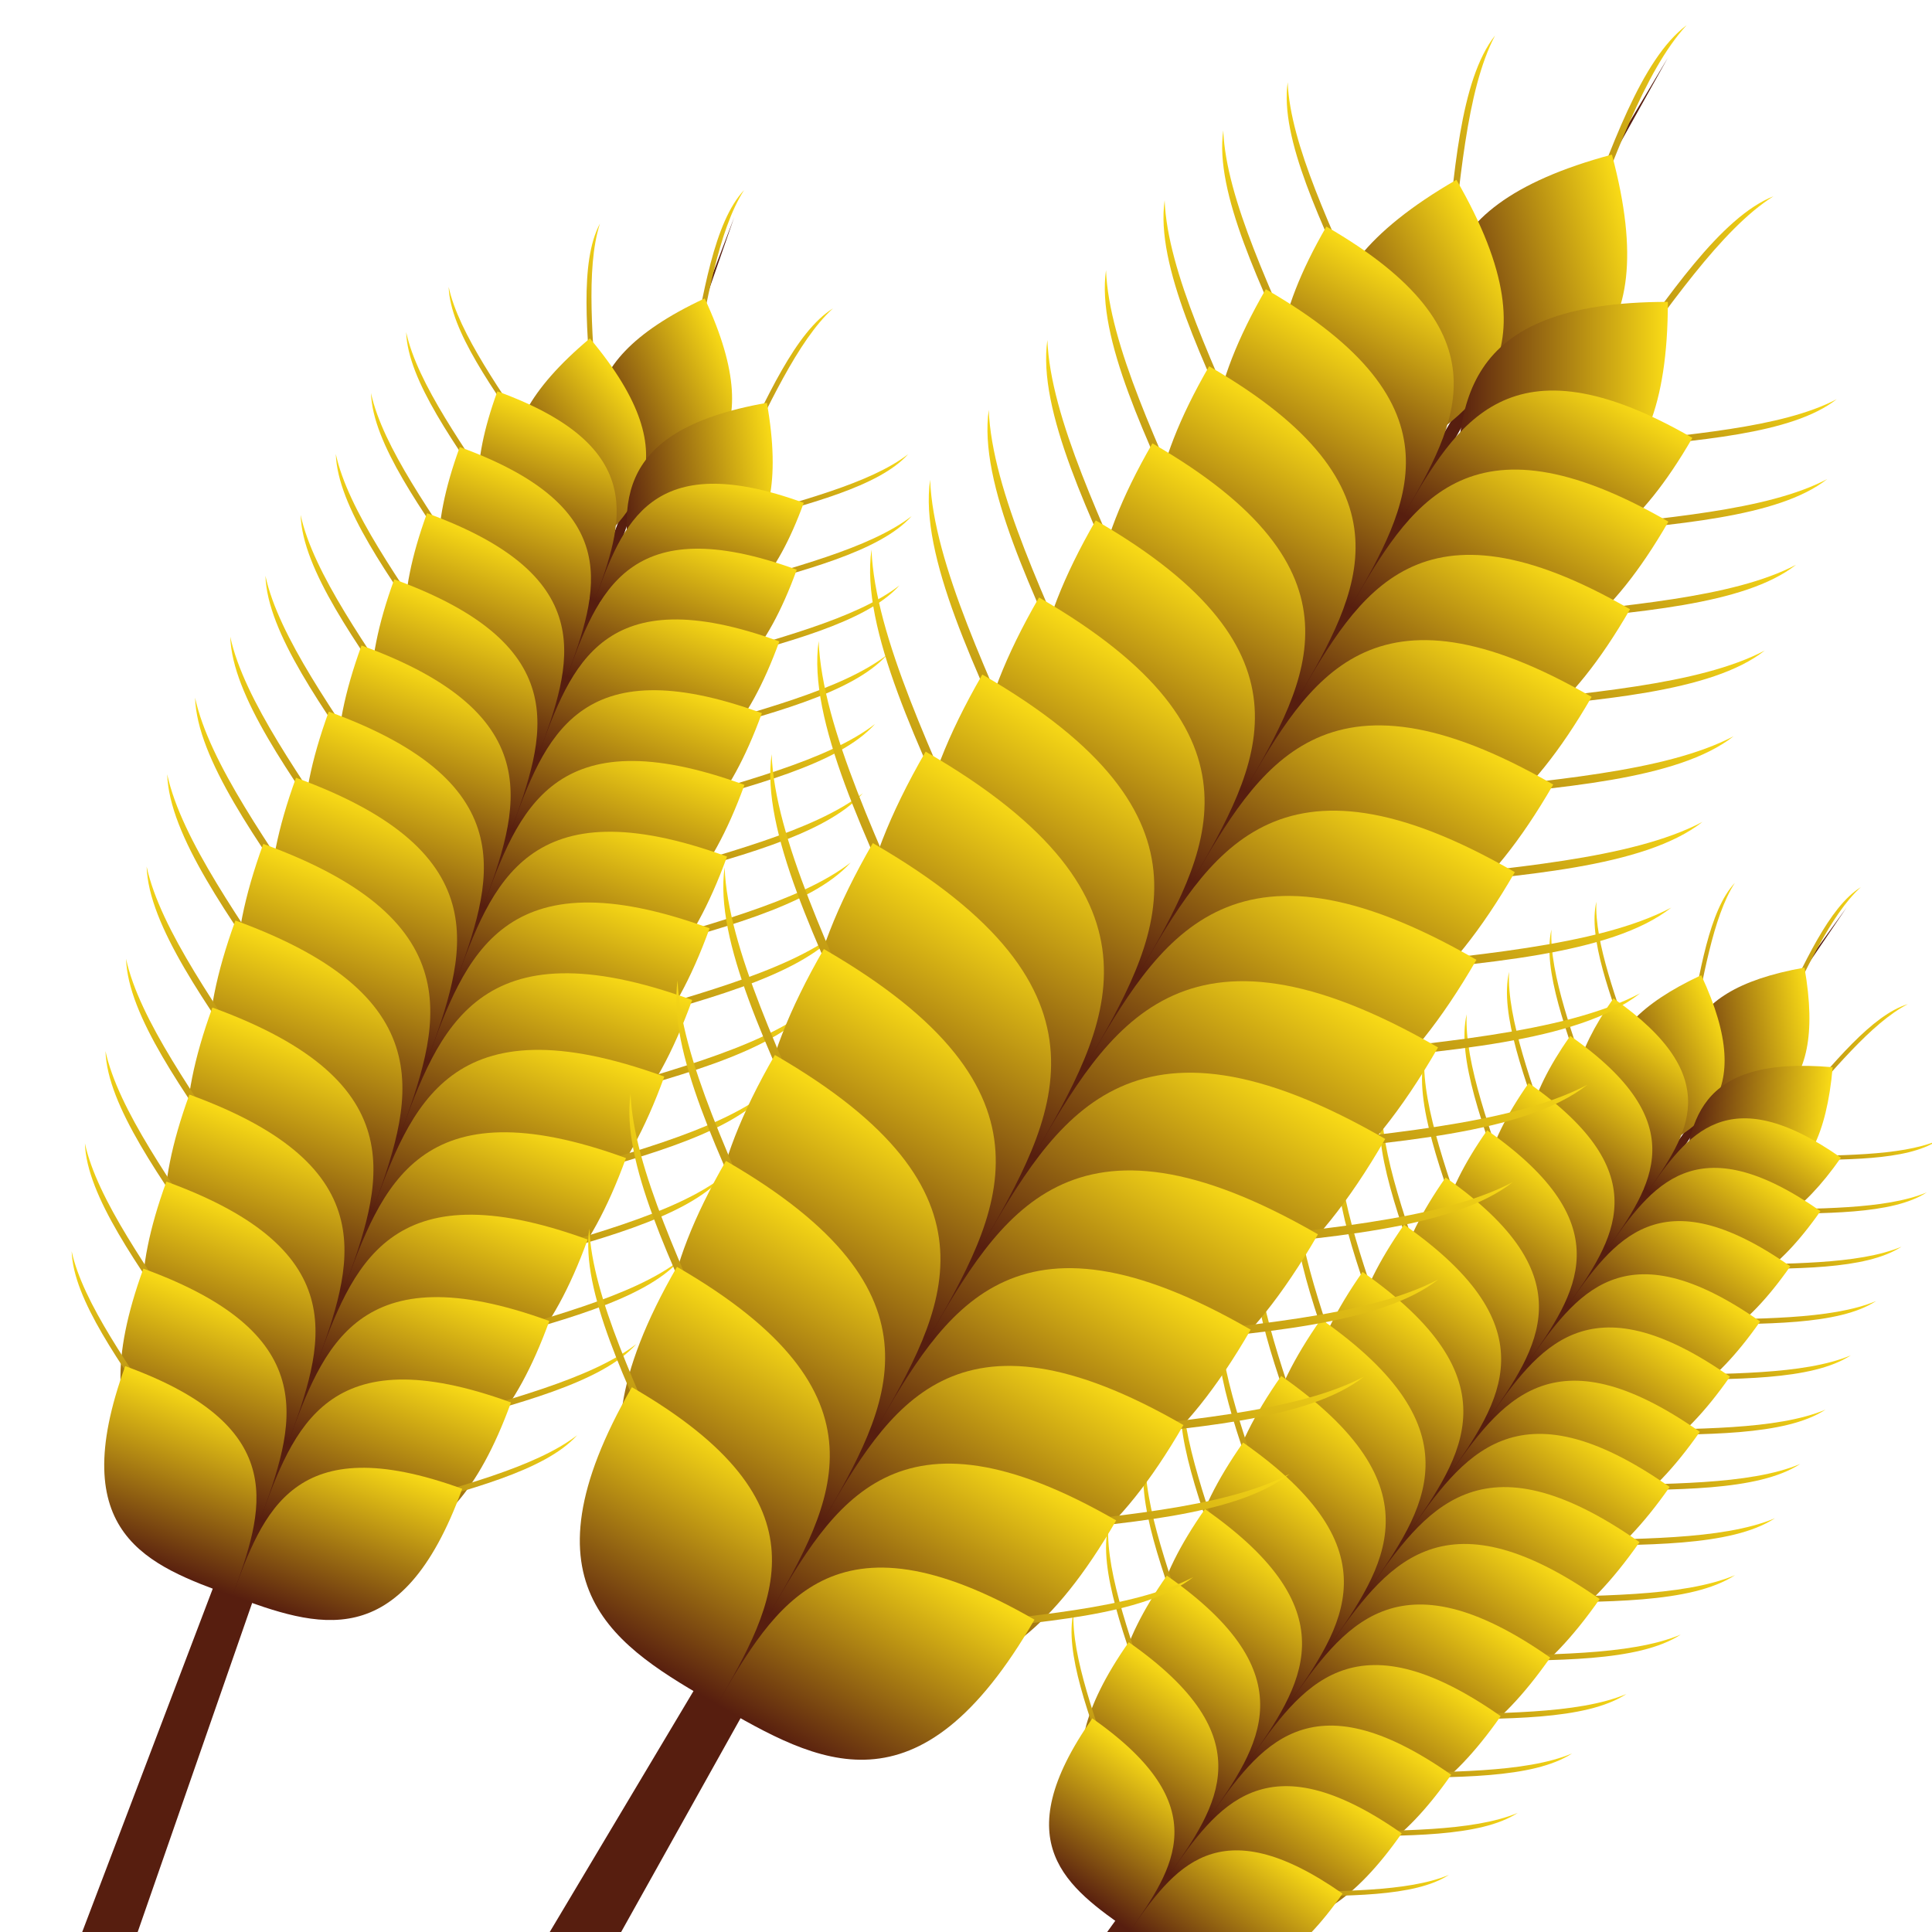 <svg xmlns="http://www.w3.org/2000/svg"
     width="40" height="40" viewBox="-16 -16 32 32">
    <defs>

        <g id="sems">
            <g id="sem1" fill="url(#grad1)">
                <path d="M 0 0 C 0 -1 -2.37 -2 -3 -3 C -2.6 -2 0 -1 0 0 Z"/>
                <path d="M 0 0 C 0 -1 0 -2 -2 -2 C -2 0 -1 0 0 0 Z"/>
            </g>
            <g id="sem2" fill="url(#grad1)">

                <path d="M 0 0 C 0 -1 2.37 -2 3 -3 C 2.6 -2 0 -1 0 0 Z"/>
                <path d="M 0 0 C 0 -1 0 -2 2 -2 C 2 0 1 0 0 0 Z"/>
            </g>
        </g>
        <path id="vara" fill="#571e0f" d="M -0.5 0 L 0 -35 L 0.5 0 Z"/>

        <g id="trigo">
            <use href="#vara"/>
            <use href="#sem1" transform="rotate(45) translate(-22, -22)"/>
            <use href="#sem1" transform="rotate(30) translate(-15.5, -26)"/>
            <use href="#sem1" transform="rotate(60) translate(-26, -15.5)"/>
            <use href="#sems" transform="translate(0, -30)"/>
            <use href="#sems" transform="translate(0, -29) scale(1.1)"/>
            <use href="#sems" transform="translate(0, -28) scale(1.15)"/>
            <use href="#sems" transform="translate(0, -27) scale(1.2)"/>
            <use href="#sems" transform="translate(0, -26) scale(1.25)"/>
            <use href="#sems" transform="translate(0, -25) scale(1.3)"/>
            <use href="#sems" transform="translate(0, -24) scale(1.35)"/>
            <use href="#sems" transform="translate(0, -23) scale(1.4)"/>
            <use href="#sems" transform="translate(0, -22) scale(1.4)"/>
            <use href="#sems" transform="translate(0, -21) scale(1.35)"/>
            <use href="#sems" transform="translate(0, -20) scale(1.3)"/>
            <use href="#sems" transform="translate(0, -19) scale(1.25)"/>
            <use href="#sems" transform="translate(0, -18) scale(1.2)"/>
            <use href="#sems" transform="translate(0, -17) scale(1.1)"/>
        </g>
        <linearGradient id="grad1" x1="0%" y1="0%" x2="0%" y2="100%">
            <stop stop-color="#fadc16" offset="0%"/>
            <stop stop-color="#571e0f" offset="100%"/>
        </linearGradient>
    </defs>
    <g transform="translate(0, 4)">
        <use href="#trigo" transform="translate(-20, 28) rotate(20) scale(1.35)"/>
        <use href="#trigo" transform="translate(-8.5, 28) rotate(35) scale(1.15)"/>
        <use href="#trigo" transform="translate(-19, 34) rotate(30) scale(1.75)"/>
    </g>
</svg>
